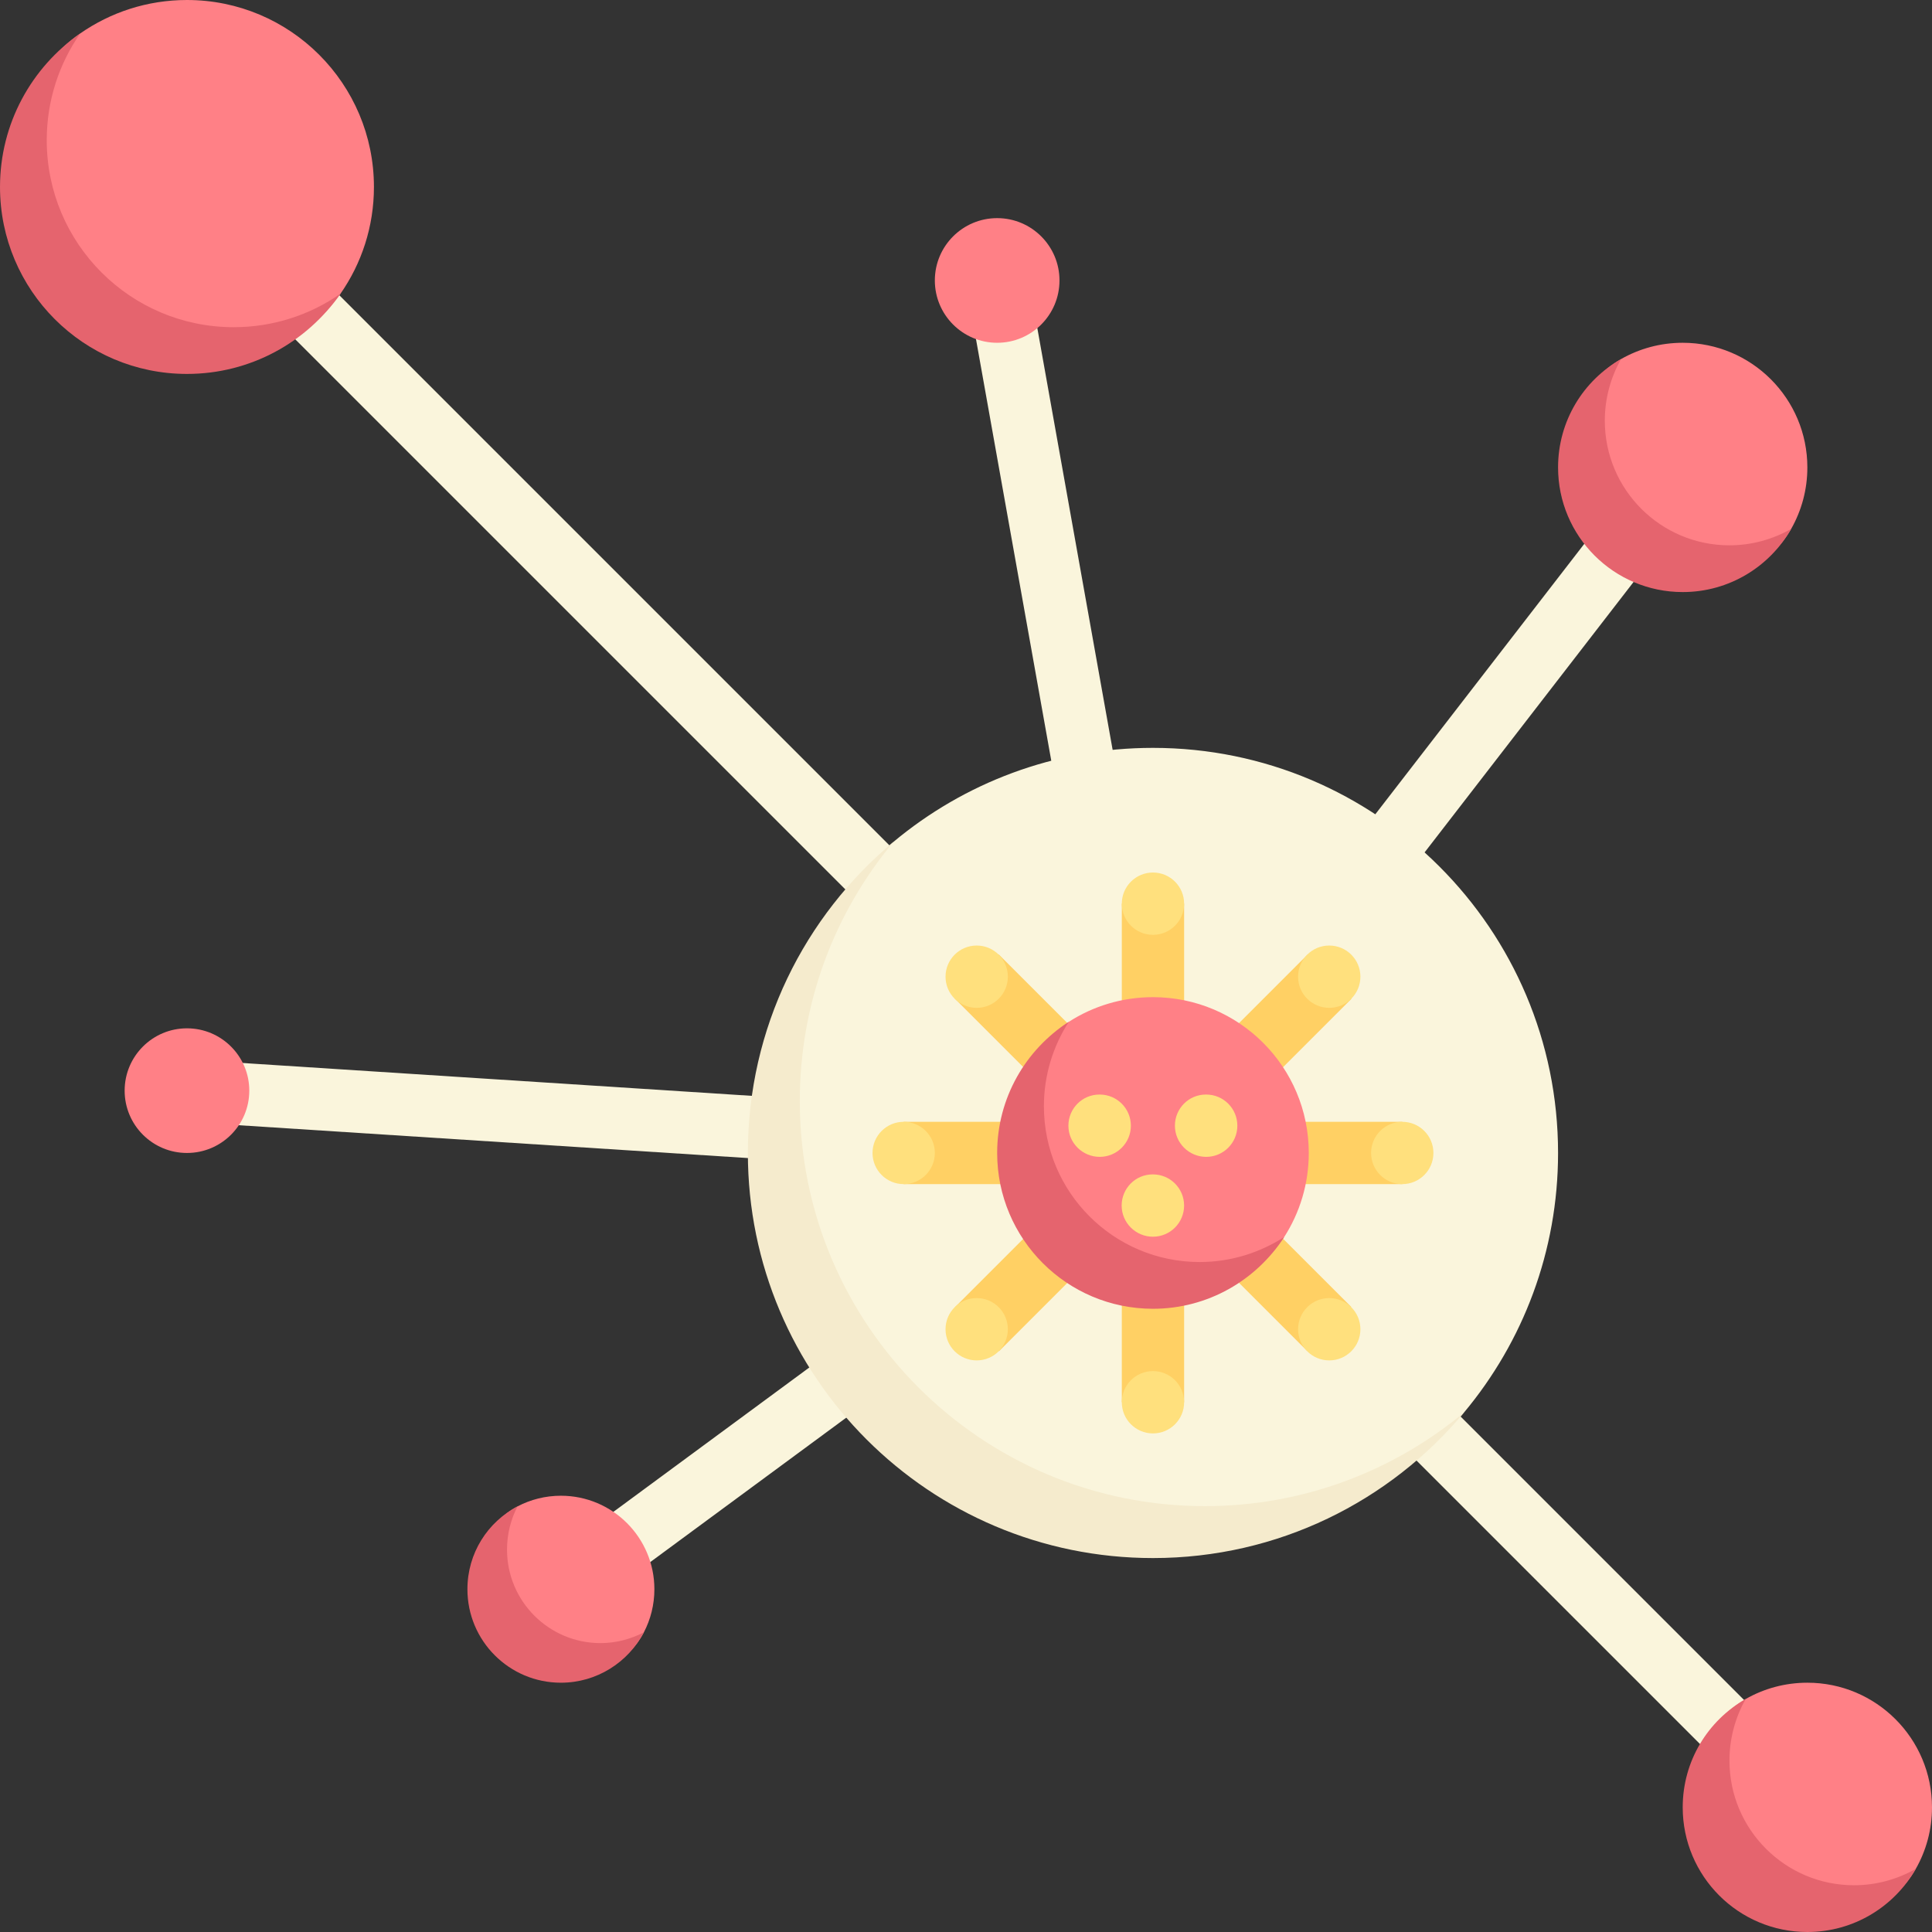 <svg id="Capa_1" enable-background="new 0 0 512 512" height="512" viewBox="0 0 512 512" width="512" xmlns="http://www.w3.org/2000/svg"><rect x="0" y="0" width="512" height="512" fill="#333333" stroke="none"/><g><path d="m484.806 473.129-168.282-168.282 135.944-175.927c2.79-3.609 2.129-8.794-1.484-11.585-3.621-2.798-8.815-2.121-11.581 1.488l-129 166.941-38.016-212.893c-.798-4.492-5.081-7.48-9.581-6.677-4.492.802-7.476 5.093-6.677 9.581l36.669 205.346-237.411-237.411c-3.226-3.226-8.452-3.226-11.677 0-3.226 3.226-3.226 8.452 0 11.677l240.509 240.509-234.138-15.106c-4.71-.278-8.484 3.161-8.774 7.71-.29 4.552 3.161 8.48 7.71 8.774l233.406 15.058-138.673 102.18c-3.677 2.706-4.46 7.875-1.75 11.548 1.613 2.198 4.121 3.359 6.653 3.359 1.702 0 3.419-.524 4.887-1.609l151.19-111.403 168.399 168.399c1.613 1.613 3.726 2.419 5.839 2.419s4.226-.806 5.839-2.419c3.225-3.225 3.225-8.451-.001-11.677z" fill="#faf5dc"/><path d="m99.097 49.548c0 10.516-3.276 20.267-8.864 28.288-8.952 12.851-23.836 17.664-40.685 17.664-27.364 0-46.798-18.587-46.798-45.952 0-16.844 5.655-31.724 18.499-40.677 8.023-5.592 17.778-8.871 28.299-8.871 27.365 0 49.549 22.184 49.549 49.548z" fill="#ff8086"/><path d="m61.935 86.71c-27.365 0-49.548-22.183-49.548-49.548 0-10.517 3.274-20.269 8.862-28.29-12.849 8.951-21.249 23.829-21.249 40.676 0 27.365 22.183 49.548 49.548 49.548 16.848 0 31.733-8.411 40.685-21.26-8.021 5.589-17.78 8.874-28.298 8.874z" fill="#e5646e"/><path d="m478.968 123.871c0 5.926-1.561 11.488-4.293 16.297-5.68 9.994-16.422 14.332-28.739 14.332-18.243 0-29.685-12.386-29.685-30.629 0-12.301 3.377-23.031 13.349-28.716 4.818-2.747 10.394-4.316 16.337-4.316 18.242 0 33.031 14.789 33.031 33.032z" fill="#ff8086"/><path d="m458.323 144.516c-18.243 0-33.032-14.789-33.032-33.032 0-5.928 1.574-11.519 4.309-16.329-9.991 5.68-16.696 16.401-16.696 28.716 0 18.243 14.789 33.032 33.032 33.032 12.315 0 23.059-6.744 28.739-16.736-4.81 2.735-10.424 4.349-16.352 4.349z" fill="#e5646e"/><path d="m173.419 421.161c0 4.117-1.004 8-2.782 11.417-4.129 7.937-12.428 11.755-21.992 11.755-13.682 0-22.312-9.49-22.312-23.172 0-9.536 2.926-17.815 10.824-21.956 3.434-1.8 7.342-2.819 11.488-2.819 13.683.001 24.774 11.093 24.774 24.775z" fill="#ff8086"/><path d="m159.14 435.441c-13.682 0-24.774-11.092-24.774-24.774 0-4.129 1.005-8.037 2.792-11.461-7.92 4.134-13.287 12.403-13.287 21.956 0 13.682 11.092 24.774 24.774 24.774 9.553 0 17.859-5.436 21.992-13.357-3.423 1.786-7.368 2.862-11.497 2.862z" fill="#e5646e"/><circle cx="264.258" cy="74.323" fill="#ff8086" r="16.516"/><circle cx="49.548" cy="289.032" fill="#ff8086" r="16.516"/><g><path d="m412.903 305.548c0-59.29-48.064-107.355-107.355-107.355-26.149 0-50.114 9.349-68.736 24.886-23.602 19.693-35.434 49.327-35.434 82.468 0 59.29 44.879 103.192 104.17 103.192 33.151 0 62.793-10.863 82.485-34.476 15.528-18.618 24.87-42.575 24.87-68.715z" fill="#faf5dc"/><path d="m239.484 297.29h132.129v16.516h-132.129z" fill="#ffd064" transform="matrix(-.707 .707 -.707 -.707 737.659 305.548)"/><circle cx="352.263" cy="258.834" fill="#ffe07d" r="8.258"/><circle cx="258.834" cy="352.263" fill="#ffe07d" r="8.258"/><path d="m239.484 297.29h132.129v16.516h-132.129z" fill="#ffd064" transform="matrix(.707 .707 -.707 .707 305.548 -126.562)"/><circle cx="258.834" cy="258.834" fill="#ffe07d" r="8.258"/><circle cx="352.263" cy="352.263" fill="#ffe07d" r="8.258"/><path d="m239.484 297.29h132.129v16.516h-132.129z" fill="#ffd064" transform="matrix(0 1 -1 0 611.097 0)"/><circle cx="305.548" cy="239.484" fill="#ffe07d" r="8.258"/><circle cx="305.548" cy="371.613" fill="#ffe07d" r="8.258"/><path d="m239.484 297.29h132.129v16.516h-132.129z" fill="#ffd064"/><path d="m346.839 305.548c0-22.804-18.486-41.29-41.29-41.29-8.225 0-15.888 2.405-22.325 6.55-11.41 7.347-15.754 20.161-15.754 34.741 0 22.804 15.275 38.667 38.079 38.667 14.598 0 27.427-4.953 34.769-16.387 4.127-6.428 6.521-14.075 6.521-22.281z" fill="#ff8086"/><path d="m317.935 334.452c-22.804 0-41.29-18.486-41.29-41.29 0-8.226 2.432-15.916 6.579-22.354-11.408 7.348-18.966 20.163-18.966 34.741 0 22.804 18.486 41.29 41.29 41.29 14.578 0 27.421-7.602 34.769-19.01-6.437 4.146-14.155 6.623-22.382 6.623z" fill="#e5646e"/><g fill="#ffe07d"><path d="m319.653 306.581c-4.565 0-8.29-3.698-8.29-8.258s3.653-8.258 8.218-8.258h.073c4.565 0 8.258 3.698 8.258 8.258s-3.694 8.258-8.259 8.258z"/><path d="m305.54 327.742c-4.565 0-8.29-3.698-8.29-8.258s3.661-8.258 8.226-8.258h.065c4.565 0 8.258 3.698 8.258 8.258-.001 4.56-3.694 8.258-8.259 8.258z"/><path d="m291.435 306.581c-4.565 0-8.298-3.698-8.298-8.258s3.661-8.258 8.226-8.258h.073c4.565 0 8.258 3.698 8.258 8.258s-3.694 8.258-8.259 8.258z"/><circle cx="239.484" cy="305.548" r="8.258"/><circle cx="371.613" cy="305.548" r="8.258"/></g><path d="m319.312 399.14c-59.291 0-107.355-48.065-107.355-107.355 0-26.141 9.327-50.086 24.856-68.705-23.612 19.693-38.619 49.319-38.619 82.468 0 59.29 48.065 107.355 107.355 107.355 33.15 0 62.792-15.027 82.485-38.639-18.619 15.529-42.581 24.876-68.722 24.876z" fill="#f5ebcd"/></g><g><path d="m512 478.968c0 5.926-1.561 11.488-4.293 16.297-5.68 9.994-16.422 14.332-28.739 14.332-18.243 0-29.685-12.386-29.685-30.629 0-12.301 3.377-23.031 13.349-28.716 4.818-2.747 10.394-4.316 16.337-4.316 18.242-.001 33.031 14.789 33.031 33.032z" fill="#ff8086"/><path d="m491.355 499.613c-18.243 0-33.032-14.789-33.032-33.032 0-5.928 1.574-11.519 4.309-16.329-9.991 5.68-16.696 16.401-16.696 28.716 0 18.243 14.789 33.032 33.032 33.032 12.315 0 23.059-6.744 28.739-16.736-4.81 2.735-10.424 4.349-16.352 4.349z" fill="#e5646e"/></g></g></svg>